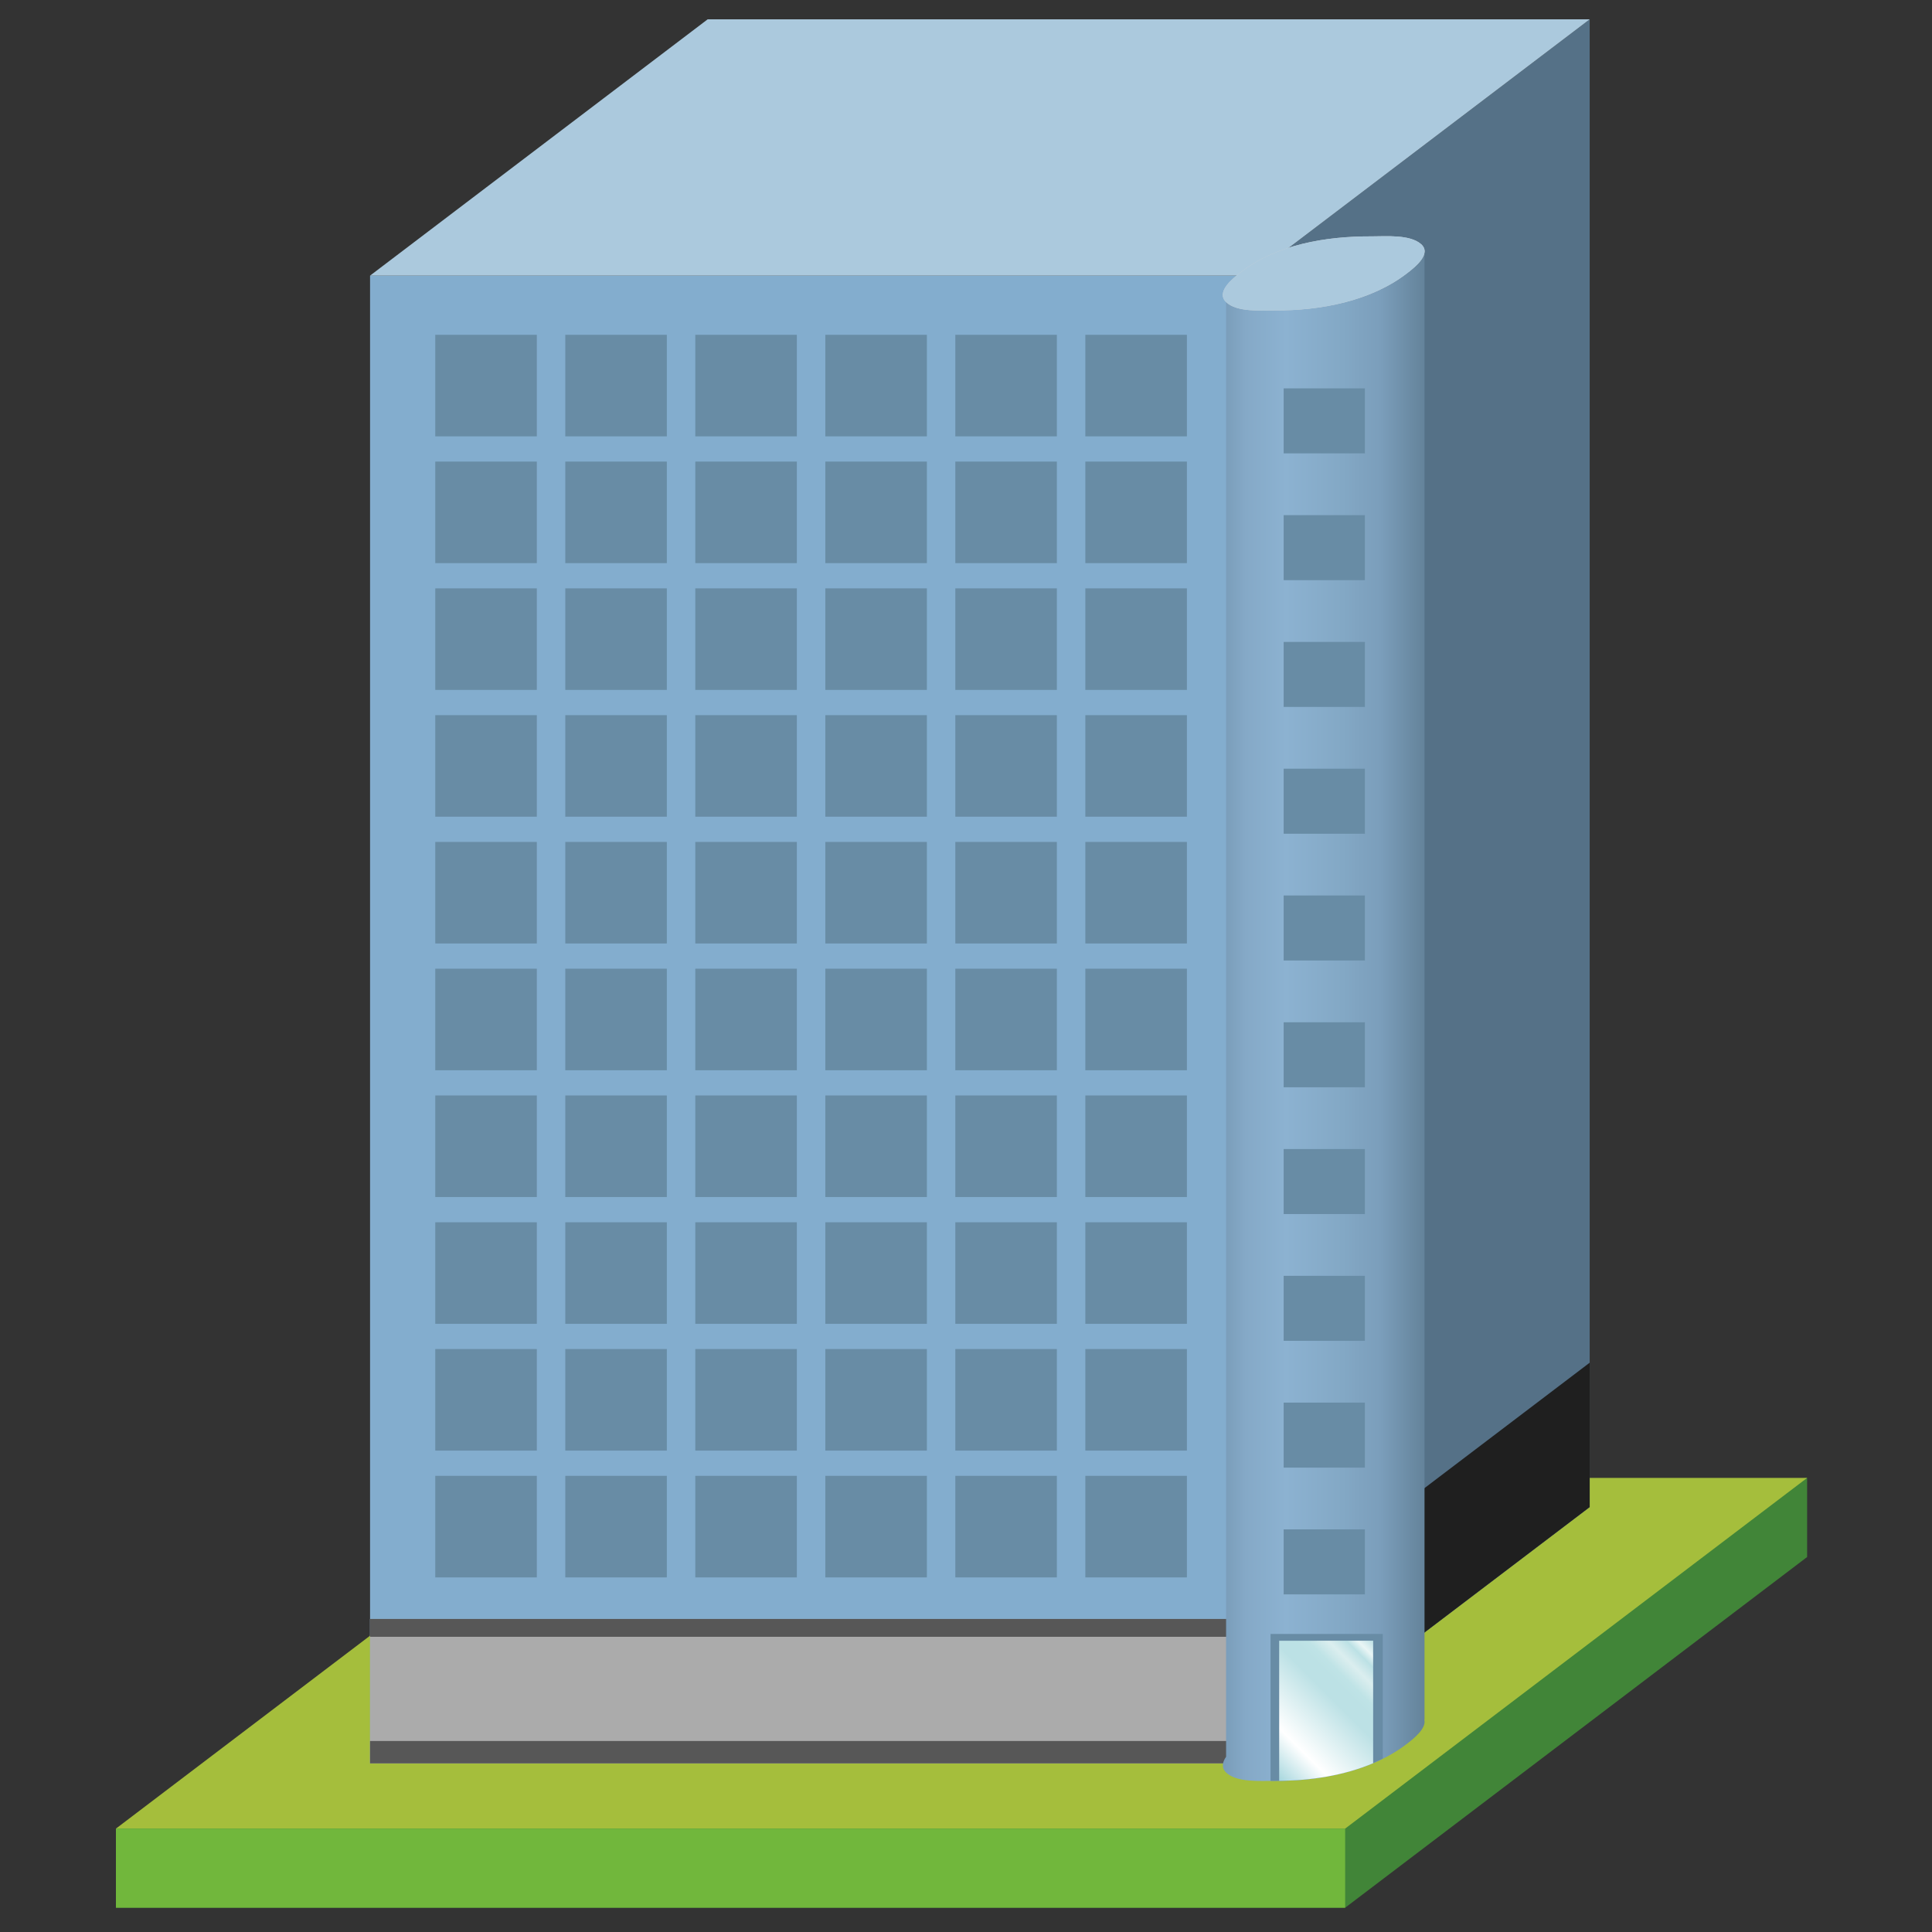 <?xml version="1.0" encoding="utf-8"?>
<!-- Generator: Adobe Illustrator 16.0.0, SVG Export Plug-In . SVG Version: 6.00 Build 0)  -->
<!DOCTYPE svg PUBLIC "-//W3C//DTD SVG 1.1//EN" "http://www.w3.org/Graphics/SVG/1.1/DTD/svg11.dtd">
<svg version="1.1" id="图层_1" xmlns="http://www.w3.org/2000/svg" preserveAspectRatio="none" xmlns:xlink="http://www.w3.org/1999/xlink" x="0px" y="0px"
	 width="100px" height="100px" viewBox="0 0 100 100" enable-background="new 0 0 100 100" xml:space="preserve">
<rect x="0" y="0" width="100" height="100" fill="#333333" stroke="none"/>
<g>
	<g>
		<polygon fill="#418538" points="69.625,98.743 6,98.743 6,94.649 29.911,83.865 93.536,76.497 93.536,80.591 		"/>
		<polygon fill="#A5BE3C" points="69.625,94.649 6,94.649 29.911,76.497 93.536,76.497 		"/>
		<rect x="6" y="94.649" fill="#71B73C" width="63.625" height="4.094"/>
	</g>
</g>
<g>
	<rect x="19.154" y="14.266" fill="#83ADCE" width="45.656" height="77.006"/>
	<rect x="19.154" y="83.797" fill="#ABABAB" width="45.656" height="7.475"/>
	<rect x="19.154" y="90.114" fill="#575757" width="45.656" height="1.157"/>
	<rect x="19.154" y="83.797" fill="#575757" width="45.656" height="0.923"/>
	<g>
		<g>
			<rect x="22.53" y="23.891" fill="#688CA5" width="5.256" height="5.257"/>
			<rect x="29.259" y="23.891" fill="#688CA5" width="5.256" height="5.257"/>
			<rect x="35.988" y="23.891" fill="#688CA5" width="5.257" height="5.257"/>
			<rect x="42.719" y="23.891" fill="#688CA5" width="5.256" height="5.257"/>
			<rect x="49.447" y="23.891" fill="#688CA5" width="5.257" height="5.257"/>
			<rect x="56.177" y="23.891" fill="#688CA5" width="5.257" height="5.257"/>
		</g>
		<g>
			<rect x="22.53" y="30.454" fill="#688CA5" width="5.256" height="5.256"/>
			<rect x="29.259" y="30.454" fill="#688CA5" width="5.256" height="5.256"/>
			<rect x="35.988" y="30.454" fill="#688CA5" width="5.257" height="5.256"/>
			<rect x="42.719" y="30.454" fill="#688CA5" width="5.256" height="5.256"/>
			<rect x="49.447" y="30.454" fill="#688CA5" width="5.257" height="5.256"/>
			<rect x="56.177" y="30.454" fill="#688CA5" width="5.257" height="5.256"/>
		</g>
		<g>
			<rect x="22.53" y="37.016" fill="#688CA5" width="5.256" height="5.257"/>
			<rect x="29.259" y="37.016" fill="#688CA5" width="5.256" height="5.257"/>
			<rect x="35.988" y="37.016" fill="#688CA5" width="5.257" height="5.257"/>
			<rect x="42.719" y="37.016" fill="#688CA5" width="5.256" height="5.257"/>
			<rect x="49.447" y="37.016" fill="#688CA5" width="5.257" height="5.257"/>
			<rect x="56.177" y="37.016" fill="#688CA5" width="5.257" height="5.257"/>
		</g>
		<g>
			<rect x="22.53" y="43.578" fill="#688CA5" width="5.256" height="5.256"/>
			<rect x="29.259" y="43.578" fill="#688CA5" width="5.256" height="5.256"/>
			<rect x="35.988" y="43.578" fill="#688CA5" width="5.257" height="5.256"/>
			<rect x="42.719" y="43.578" fill="#688CA5" width="5.256" height="5.256"/>
			<rect x="49.447" y="43.578" fill="#688CA5" width="5.257" height="5.256"/>
			<rect x="56.177" y="43.578" fill="#688CA5" width="5.257" height="5.256"/>
		</g>
		<g>
			<rect x="22.53" y="50.139" fill="#688CA5" width="5.256" height="5.257"/>
			<rect x="29.259" y="50.139" fill="#688CA5" width="5.256" height="5.257"/>
			<rect x="35.988" y="50.139" fill="#688CA5" width="5.257" height="5.257"/>
			<rect x="42.719" y="50.139" fill="#688CA5" width="5.256" height="5.257"/>
			<rect x="49.447" y="50.139" fill="#688CA5" width="5.257" height="5.257"/>
			<rect x="56.177" y="50.139" fill="#688CA5" width="5.257" height="5.257"/>
		</g>
		<g>
			<rect x="22.53" y="56.701" fill="#688CA5" width="5.256" height="5.258"/>
			<rect x="29.259" y="56.701" fill="#688CA5" width="5.256" height="5.258"/>
			<rect x="35.988" y="56.701" fill="#688CA5" width="5.257" height="5.258"/>
			<rect x="42.719" y="56.701" fill="#688CA5" width="5.256" height="5.258"/>
			<rect x="49.447" y="56.701" fill="#688CA5" width="5.257" height="5.258"/>
			<rect x="56.177" y="56.701" fill="#688CA5" width="5.257" height="5.258"/>
		</g>
		<g>
			<rect x="22.53" y="63.264" fill="#688CA5" width="5.256" height="5.257"/>
			<rect x="29.259" y="63.264" fill="#688CA5" width="5.256" height="5.257"/>
			<rect x="35.988" y="63.264" fill="#688CA5" width="5.257" height="5.257"/>
			<rect x="42.719" y="63.264" fill="#688CA5" width="5.256" height="5.257"/>
			<rect x="49.447" y="63.264" fill="#688CA5" width="5.257" height="5.257"/>
			<rect x="56.177" y="63.264" fill="#688CA5" width="5.257" height="5.257"/>
		</g>
		<g>
			<rect x="22.53" y="69.826" fill="#688CA5" width="5.256" height="5.257"/>
			<rect x="29.259" y="69.826" fill="#688CA5" width="5.256" height="5.257"/>
			<rect x="35.988" y="69.826" fill="#688CA5" width="5.257" height="5.257"/>
			<rect x="42.719" y="69.826" fill="#688CA5" width="5.256" height="5.257"/>
			<rect x="49.447" y="69.826" fill="#688CA5" width="5.257" height="5.257"/>
			<rect x="56.177" y="69.826" fill="#688CA5" width="5.257" height="5.257"/>
		</g>
		<g>
			<rect x="22.53" y="76.389" fill="#688CA5" width="5.256" height="5.257"/>
			<rect x="29.259" y="76.389" fill="#688CA5" width="5.256" height="5.257"/>
			<rect x="35.988" y="76.389" fill="#688CA5" width="5.257" height="5.257"/>
			<rect x="42.719" y="76.389" fill="#688CA5" width="5.256" height="5.257"/>
			<rect x="49.447" y="76.389" fill="#688CA5" width="5.257" height="5.257"/>
			<rect x="56.177" y="76.389" fill="#688CA5" width="5.257" height="5.257"/>
		</g>
		<g>
			<rect x="22.53" y="17.329" fill="#688CA5" width="5.256" height="5.257"/>
			<rect x="29.259" y="17.329" fill="#688CA5" width="5.256" height="5.257"/>
			<rect x="35.988" y="17.329" fill="#688CA5" width="5.257" height="5.257"/>
			<rect x="42.719" y="17.329" fill="#688CA5" width="5.256" height="5.257"/>
			<rect x="49.447" y="17.329" fill="#688CA5" width="5.257" height="5.257"/>
			<rect x="56.177" y="17.329" fill="#688CA5" width="5.257" height="5.257"/>
		</g>
	</g>
	<polygon fill="#557187" points="64.81,91.271 82.282,78.007 82.282,1.001 64.81,14.266 	"/>
	<polygon fill="#1F1F1F" points="64.81,83.797 64.81,91.271 82.282,78.007 82.282,70.533 	"/>
	<polygon fill="#ABC9DD" points="19.154,14.266 36.628,1 82.282,1.001 64.81,14.266 	"/>
	<g>
		<linearGradient id="SVGID_1_" gradientUnits="userSpaceOnUse" x1="63.293" y1="52.558" x2="73.736" y2="52.558">
			<stop  offset="0" style="stop-color:#799CB8"/>
			<stop  offset="0.115" style="stop-color:#85A9C7"/>
			<stop  offset="0.313" style="stop-color:#8CB2D1"/>
			<stop  offset="0.594" style="stop-color:#83A8C5"/>
			<stop  offset="0.78" style="stop-color:#7B9EBB"/>
			<stop  offset="1" style="stop-color:#64839A"/>
		</linearGradient>
		<path fill="url(#SVGID_1_)" d="M73.722,89.004l0.011-0.003v-76.07l-10.271,2.704V90.93c-0.186,0.269-0.26,0.562,0,0.814
			c0.551,0.534,1.815,0.43,2.499,0.434c2.379,0.013,5.01-0.471,6.906-1.953C73.17,89.989,73.842,89.461,73.722,89.004z"/>
		<path fill="#688CA5" d="M65.764,92.18c0.068-0.001,0.137-0.003,0.196-0.002c1.878,0.01,3.907-0.299,5.614-1.154v-6.45h-5.811
			V92.18z"/>
		<g>
			<path fill="#D0D2D3" d="M72.866,14.115c-1.896,1.482-4.527,1.966-6.906,1.953c-0.684-0.004-1.948,0.101-2.499-0.434
				c-0.543-0.526,0.36-1.232,0.73-1.52c1.882-1.468,4.462-1.89,6.815-1.879c0.703,0.002,1.958-0.111,2.544,0.397
				C74.126,13.132,73.229,13.833,72.866,14.115z"/>
		</g>
		<g>
			<path fill="#ABC9DD" d="M72.866,14.115c-1.896,1.482-4.527,1.966-6.906,1.953c-0.684-0.004-1.948,0.101-2.499-0.434
				c-0.543-0.526,0.36-1.232,0.73-1.52c1.882-1.468,4.462-1.89,6.815-1.879c0.703,0.002,1.958-0.111,2.544,0.397
				C74.126,13.132,73.229,13.833,72.866,14.115z"/>
		</g>
	</g>
	<rect x="66.442" y="26.664" fill="#688CA5" width="4.206" height="3.365"/>
	<rect x="66.442" y="33.226" fill="#688CA5" width="4.206" height="3.364"/>
	<rect x="66.442" y="39.788" fill="#688CA5" width="4.206" height="3.366"/>
	<rect x="66.442" y="46.35" fill="#688CA5" width="4.206" height="3.365"/>
	<rect x="66.442" y="52.913" fill="#688CA5" width="4.206" height="3.364"/>
	<rect x="66.442" y="59.474" fill="#688CA5" width="4.206" height="3.365"/>
	<rect x="66.442" y="66.036" fill="#688CA5" width="4.206" height="3.365"/>
	<rect x="66.442" y="72.599" fill="#688CA5" width="4.206" height="3.365"/>
	<rect x="66.442" y="79.16" fill="#688CA5" width="4.206" height="3.365"/>
	<rect x="66.442" y="20.102" fill="#688CA5" width="4.206" height="3.364"/>
	<linearGradient id="SVGID_2_" gradientUnits="userSpaceOnUse" x1="65.386" y1="91.351" x2="71.443" y2="85.293">
		<stop  offset="0" style="stop-color:#A7D7DE"/>
		<stop  offset="0.225" style="stop-color:#FFFFFF"/>
		<stop  offset="0.577" style="stop-color:#BCE1E5"/>
		<stop  offset="0.665" style="stop-color:#BCE1E5"/>
		<stop  offset="0.72" style="stop-color:#BFE3E6"/>
		<stop  offset="0.808" style="stop-color:#DBEEEF"/>
		<stop  offset="0.885" style="stop-color:#BCE1E5"/>
		<stop  offset="0.934" style="stop-color:#E9F5F5"/>
		<stop  offset="1" style="stop-color:#BEE2E6"/>
	</linearGradient>
	<path fill="url(#SVGID_2_)" d="M66.21,92.175c1.624-0.014,3.347-0.268,4.864-0.912v-6.339H66.21V92.175z"/>
</g>
</svg>
